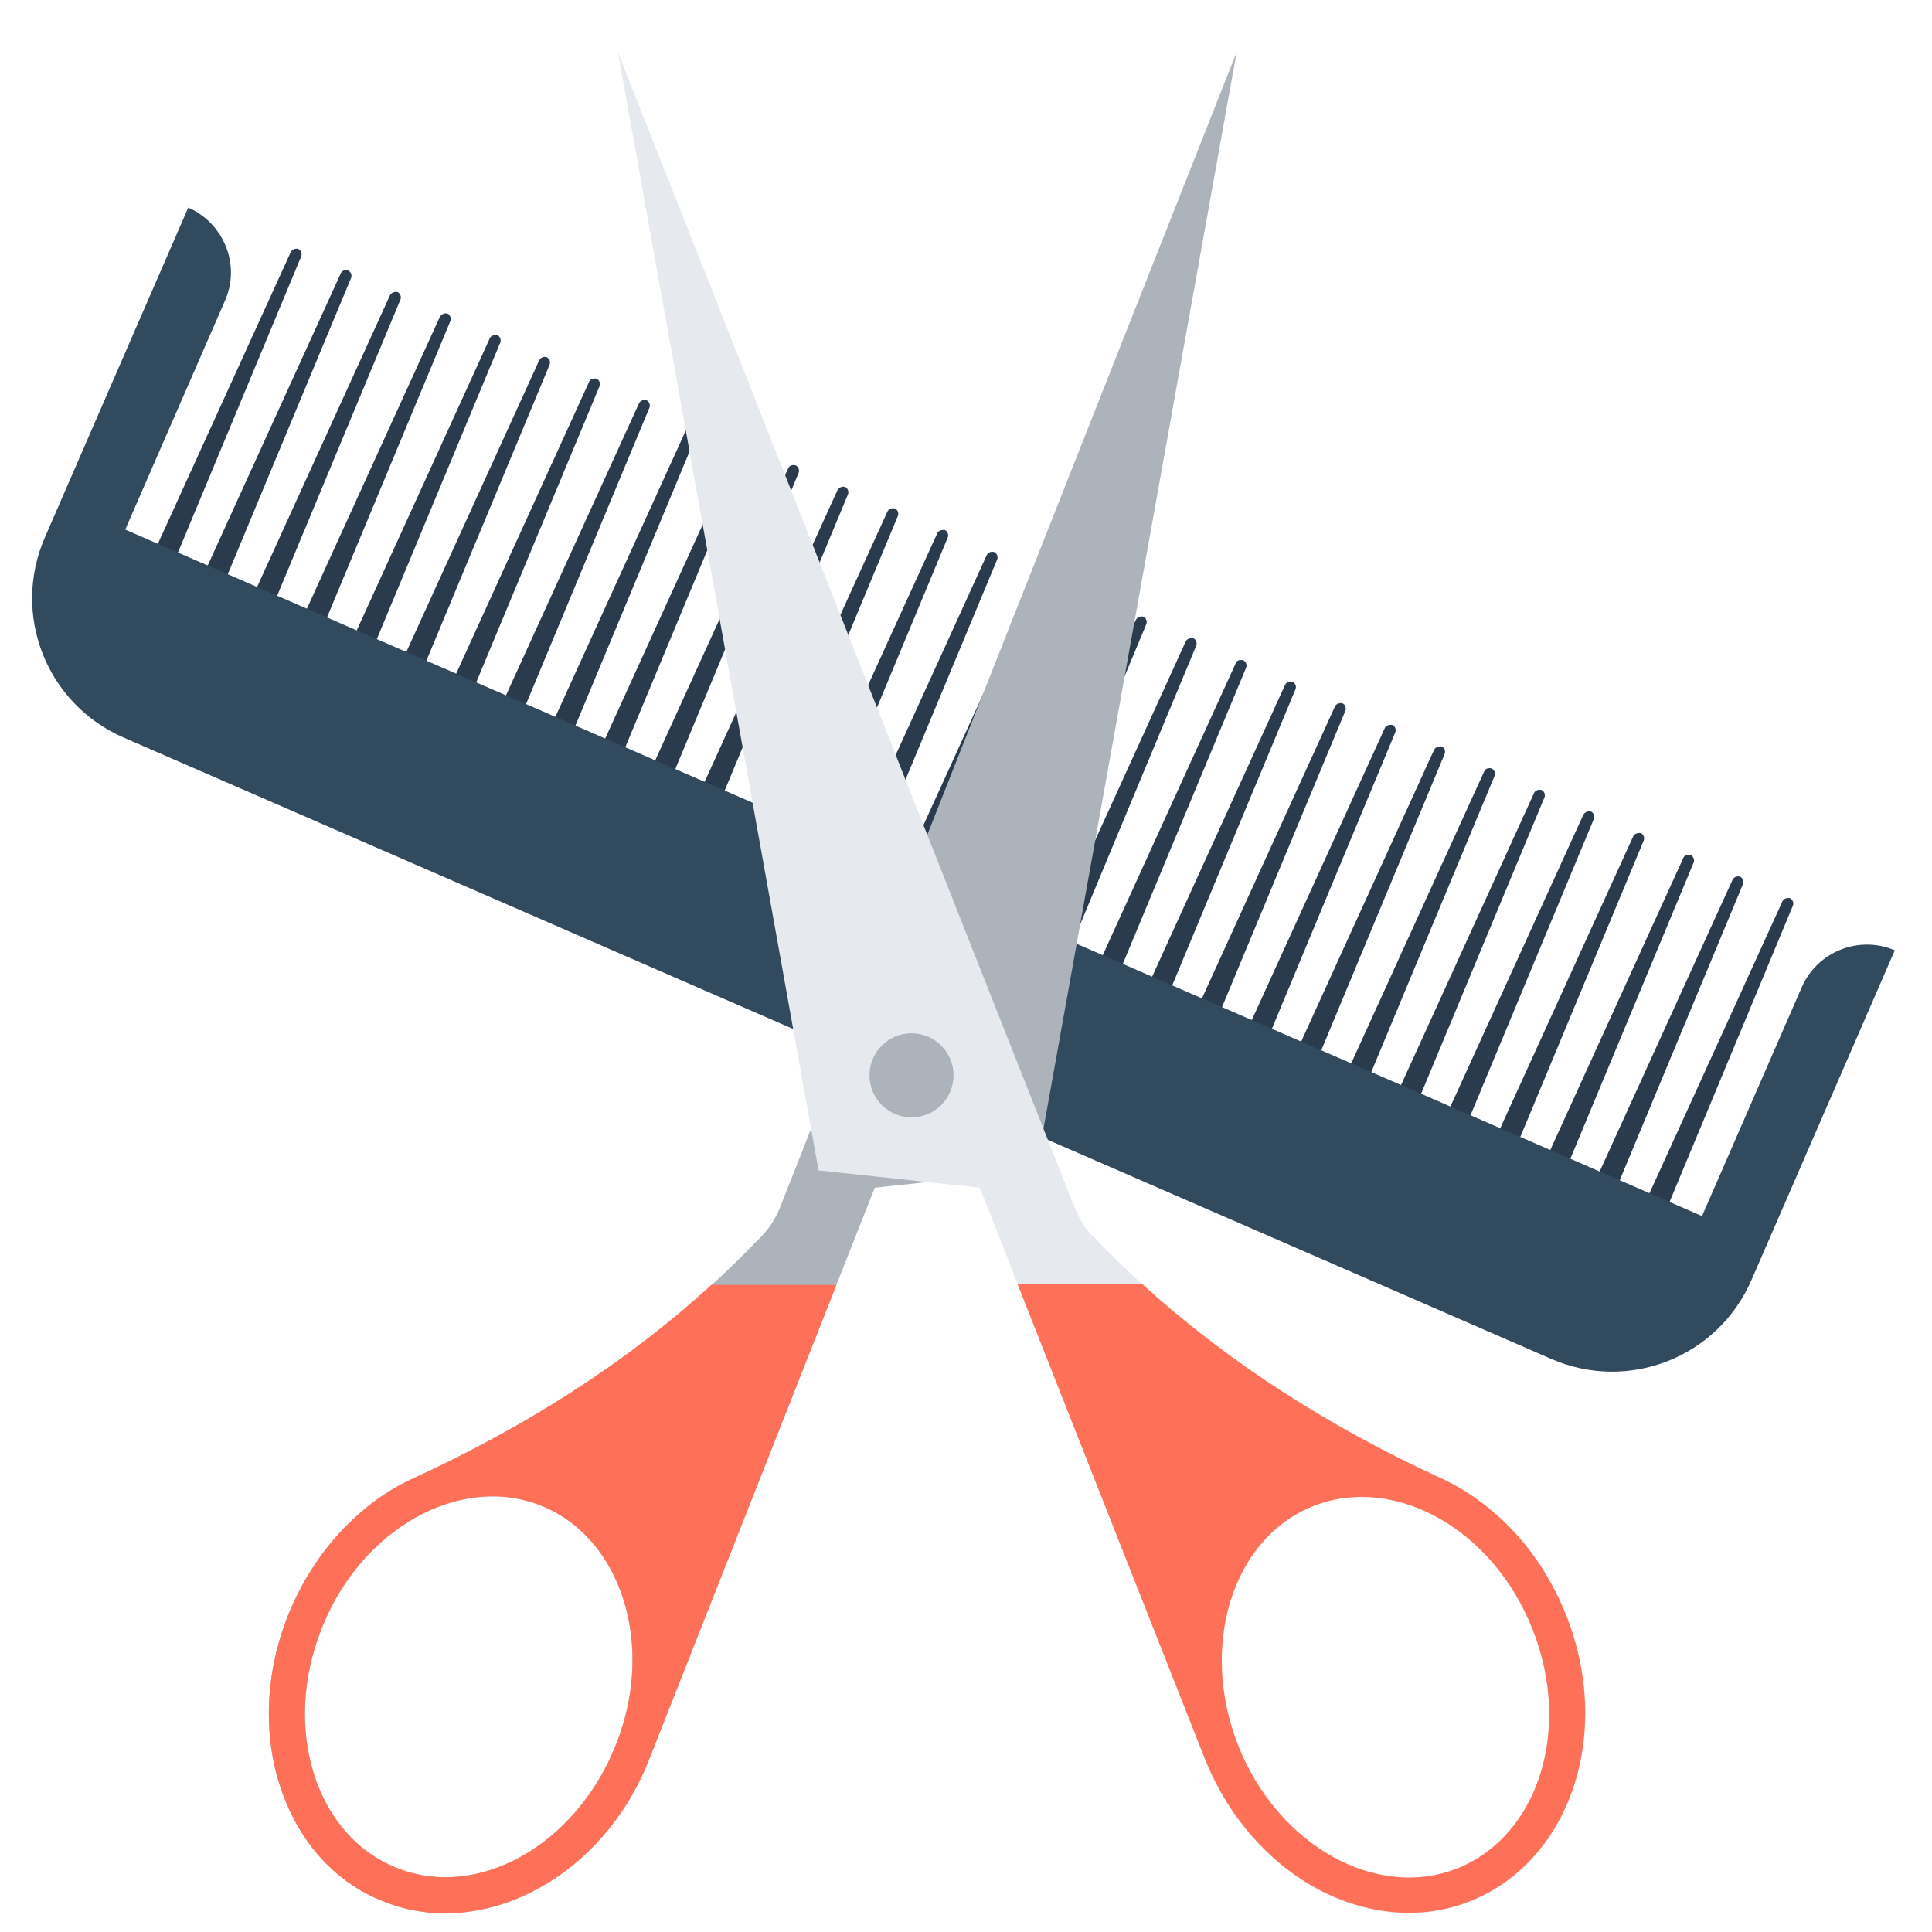 <?xml version="1.0" encoding="utf-8"?>
<!-- Generator: Adobe Illustrator 16.0.0, SVG Export Plug-In . SVG Version: 6.00 Build 0)  -->
<!DOCTYPE svg PUBLIC "-//W3C//DTD SVG 1.1//EN" "http://www.w3.org/Graphics/SVG/1.1/DTD/svg11.dtd">
<svg version="1.1" id="Layer_3" xmlns="http://www.w3.org/2000/svg" xmlns:xlink="http://www.w3.org/1999/xlink" x="0px" y="0px"
	 width="512px" height="512px" viewBox="0 0 512 512" enable-background="new 0 0 512 512" xml:space="preserve">
<g>
	<path fill="#2B3B4E" d="M90.257,72.555L50.309,160.25l0,0c-0.696,1.529,0,3.34,1.67,4.037c1.53,0.695,3.34,0,4.037-1.672
		L93.04,73.668c0.278-0.697,0-1.532-0.694-1.948C91.37,71.442,90.535,71.72,90.257,72.555z"/>
	<path fill="#2B3B4E" d="M103.34,78.262l-39.948,87.694l0,0c-0.697,1.53,0,3.34,1.669,4.037c1.532,0.695,3.34,0,4.037-1.67
		l37.027-88.947c0.278-0.697,0-1.532-0.697-1.949C104.594,77.149,103.759,77.564,103.34,78.262z"/>
	<path fill="#2B3B4E" d="M116.565,83.969l-39.949,87.694l0,0c-0.696,1.532,0,3.34,1.67,4.037c1.532,0.695,3.34,0,4.038-1.67
		l37.027-88.948c0.278-0.696,0-1.532-0.697-1.948C117.818,82.855,116.983,83.271,116.565,83.969z"/>
	<path fill="#2B3B4E" d="M129.789,89.676L89.841,177.37l0,0c-0.697,1.532,0,3.34,1.67,4.037c1.529,0.694,3.339,0,4.037-1.67
		l37.024-88.948c0.278-0.697,0-1.532-0.695-1.948C130.902,88.701,130.067,88.979,129.789,89.676z"/>
	<path fill="#2B3B4E" d="M142.875,95.523l-39.951,87.694l0,0c-0.697,1.529,0,3.34,1.67,4.037c1.532,0.694,3.339,0,4.037-1.673
		l37.027-88.946c0.278-0.696,0-1.532-0.697-1.947C144.126,94.408,143.291,94.688,142.875,95.523z"/>
	<path fill="#2B3B4E" d="M156.097,101.23l-39.948,87.695l0,0c-0.697,1.529,0,3.339,1.67,4.037c1.532,0.694,3.34,0,4.037-1.673
		l37.026-88.945c0.279-0.697,0-1.532-0.696-1.949C157.35,100.116,156.375,100.395,156.097,101.23z"/>
	<path fill="#2B3B4E" d="M169.32,106.936l-39.948,87.695l0,0c-0.697,1.53,0,3.34,1.669,4.037c1.53,0.694,3.34,0,4.038-1.67
		l37.026-88.948c0.276-0.697,0-1.532-0.696-1.949C170.434,105.823,169.599,106.24,169.32,106.936z"/>
	<path fill="#2B3B4E" d="M182.406,112.644l-39.95,87.694l0,0c-0.697,1.532,0,3.34,1.67,4.037c1.532,0.695,3.34,0,4.038-1.67
		l37.026-88.947c0.279-0.698,0-1.532-0.697-1.949C183.658,111.669,182.823,111.947,182.406,112.644z"/>
	<path fill="#2B3B4E" d="M195.628,118.351l-39.948,87.694l0,0c-0.697,1.532,0,3.34,1.669,4.037c1.532,0.695,3.34,0,4.038-1.67
		l37.026-88.947c0.278-0.697,0-1.532-0.697-1.948C196.882,117.375,195.906,117.653,195.628,118.351z"/>
	<path fill="#2B3B4E" d="M208.853,124.196l-39.949,87.694l0,0c-0.696,1.532,0,3.343,1.67,4.037c1.532,0.697,3.34,0,4.037-1.669
		l37.027-88.946c0.278-0.697,0-1.532-0.697-1.951C209.966,123.082,209.131,123.36,208.853,124.196z"/>
	<path fill="#2B3B4E" d="M221.938,129.904l-39.95,87.694l0,0c-0.697,1.53,0,3.34,1.67,4.035c1.532,0.697,3.34,0,4.037-1.669
		l37.026-88.945c0.278-0.697,0-1.532-0.696-1.951C223.19,128.792,222.355,129.208,221.938,129.904z"/>
	<path fill="#2B3B4E" d="M235.16,135.611l-39.948,87.695l0,0c-0.697,1.529,0,3.339,1.67,4.037c1.532,0.694,3.34,0,4.037-1.672
		l37.029-88.946c0.276-0.697,0-1.532-0.699-1.948C236.417,134.498,235.441,134.915,235.16,135.611z"/>
	<path fill="#2B3B4E" d="M248.386,141.319l-39.95,87.694l0,0c-0.696,1.53,0,3.34,1.67,4.037c1.532,0.694,3.34,0,4.037-1.673
		l37.027-88.945c0.28-0.697,0-1.532-0.699-1.948C249.5,140.343,248.663,140.622,248.386,141.319z"/>
	<path fill="#2B3B4E" d="M261.47,147.164l-39.95,87.694l0,0c-0.694,1.532,0,3.342,1.67,4.037c1.532,0.697,3.342,0,4.037-1.67
		l37.027-88.945c0.28-0.697,0-1.532-0.699-1.951C262.722,146.05,261.889,146.328,261.47,147.164z"/>
	<path fill="#2B3B4E" d="M274.697,152.87l-39.956,87.694l0,0c-0.694,1.532,0,3.342,1.675,4.037c1.532,0.697,3.34,0,4.034-1.67
		l37.025-88.945c0.281-0.697,0-1.532-0.694-1.951C275.942,151.756,274.973,152.035,274.697,152.87z"/>
	<path fill="#2B3B4E" d="M287.913,158.579l-39.946,87.694l0,0c-0.694,1.53,0,3.34,1.671,4.035c1.532,0.697,3.34,0,4.039-1.669
		l37.025-88.946c0.274-0.697,0-1.532-0.695-1.951C289.031,157.464,288.194,157.882,287.913,158.579z"/>
	<path fill="#2B3B4E" d="M301.002,164.286l-39.949,87.694l0,0c-0.695,1.529,0,3.34,1.669,4.037c1.532,0.694,3.345,0,4.04-1.672
		l37.024-88.946c0.275-0.697,0-1.532-0.695-1.948C302.254,163.171,301.416,163.59,301.002,164.286z"/>
	<path fill="#2B3B4E" d="M314.225,169.993l-39.946,87.694l0,0c-0.699,1.529,0,3.34,1.664,4.037c1.533,0.694,3.346,0,4.04-1.673
		l37.03-88.946c0.276-0.696,0-1.532-0.699-1.948C315.479,169.018,314.504,169.296,314.225,169.993z"/>
	<path fill="#2B3B4E" d="M327.45,175.838l-39.951,87.696l0,0c-0.698,1.532,0,3.341,1.671,4.035c1.533,0.694,3.34,0,4.035-1.67
		l37.029-88.948c0.28-0.695,0-1.53-0.7-1.949C328.563,174.725,327.727,175.003,327.45,175.838z"/>
	<path fill="#2B3B4E" d="M340.534,181.544l-39.951,87.695l0,0c-0.694,1.531,0,3.345,1.671,4.04c1.532,0.694,3.341,0,4.034-1.676
		l37.03-88.945c0.28-0.695,0-1.53-0.7-1.949C341.785,180.432,340.953,180.71,340.534,181.544z"/>
	<path fill="#2B3B4E" d="M353.76,187.254l-39.954,87.694l0,0c-0.695,1.527,0,3.34,1.674,4.035c1.533,0.699,3.341,0,4.035-1.671
		l37.024-88.945c0.281-0.697,0-1.532-0.693-1.95C355.007,186.139,354.036,186.557,353.76,187.254z"/>
	<path fill="#2B3B4E" d="M366.978,192.961l-39.946,87.692l0,0c-0.693,1.532,0,3.339,1.671,4.039c1.532,0.693,3.339,0,4.038-1.67
		l37.025-88.948c0.276-0.697,0-1.532-0.694-1.948C368.095,191.986,367.263,192.264,366.978,192.961z"/>
	<path fill="#2B3B4E" d="M380.065,198.668l-39.95,87.694l0,0c-0.694,1.532,0,3.34,1.67,4.034c1.533,0.695,3.345,0,4.04-1.67
		l37.025-88.945c0.274-0.697,0-1.532-0.695-1.948C381.317,197.693,380.479,197.971,380.065,198.668z"/>
	<path fill="#2B3B4E" d="M393.287,204.513l-39.944,87.692l0,0c-0.695,1.532,0,3.345,1.664,4.039c1.532,0.699,3.346,0,4.04-1.67
		l37.029-88.948c0.275-0.695,0-1.53-0.699-1.948C394.545,203.399,393.568,203.678,393.287,204.513z"/>
	<path fill="#2B3B4E" d="M406.515,210.22l-39.951,87.693l0,0c-0.699,1.533,0,3.341,1.669,4.035c1.533,0.699,3.341,0,4.036-1.664
		l37.029-88.952c0.281-0.694,0-1.529-0.699-1.948C407.628,209.106,406.789,209.525,406.515,210.22z"/>
	<path fill="#2B3B4E" d="M419.598,215.926l-39.95,87.697l0,0c-0.694,1.532,0,3.34,1.67,4.034c1.533,0.695,3.34,0,4.035-1.669
		l37.028-88.946c0.281-0.697,0-1.532-0.693-1.951C420.854,214.813,420.017,215.232,419.598,215.926z"/>
	<path fill="#2B3B4E" d="M432.824,221.633l-39.955,87.694l0,0c-0.695,1.532,0,3.346,1.676,4.04c1.531,0.694,3.338,0,4.033-1.675
		l37.025-88.943c0.28-0.697,0-1.532-0.695-1.951C434.07,220.66,433.101,220.938,432.824,221.633z"/>
	<path fill="#2B3B4E" d="M446.046,227.48l-39.95,87.694l0,0c-0.695,1.531,0,3.341,1.67,4.035c1.532,0.699,3.345,0,4.039-1.666
		l37.024-88.95c0.276-0.695,0-1.53-0.693-1.949C447.16,226.367,446.326,226.646,446.046,227.48z"/>
	<path fill="#2B3B4E" d="M459.13,233.188l-39.951,87.697l0,0c-0.693,1.531,0,3.34,1.676,4.034c1.526,0.695,3.34,0,4.033-1.67
		l37.025-88.948c0.276-0.694,0-1.53-0.694-1.948C460.381,232.075,459.548,232.353,459.13,233.188z"/>
	<path fill="#2B3B4E" d="M77.033,66.849l-39.948,87.694l0,0c-0.697,1.53,0,3.34,1.669,4.037c1.53,0.694,3.34,0,4.037-1.672
		l37.027-88.945c0.278-0.698,0-1.532-0.697-1.949C78.286,65.732,77.452,66.013,77.033,66.849z"/>
	<path fill="#2B3B4E" d="M472.351,238.895l-39.945,87.693l0,0c-0.694,1.532,0,3.346,1.665,4.039c1.533,0.696,3.345,0,4.04-1.674
		l37.028-88.945c0.276-0.694,0-1.53-0.693-1.948C473.607,237.781,472.633,238.2,472.351,238.895z"/>
</g>
<path fill="#324A5E" d="M502.145,251.84L464.14,339.26c-8.906,20.458-32.571,29.781-53.029,20.875L32.769,195.466
	c-20.462-8.909-29.788-32.571-20.879-53.035l38-87.416c9.466,4.175,13.918,15.172,9.744,24.638l-26.448,60.689l417.871,181.93
	l26.447-60.689C481.677,252.119,492.678,247.804,502.145,251.84z"/>
<path fill="#ACB3BA" d="M76.338,428.066c-6.264,15.729-6.542,32.152-1.951,45.792c4.594,13.784,14.059,24.917,27.283,30.069
	c13.225,5.286,27.702,3.621,40.508-3.202c12.805-6.823,23.803-18.93,29.928-34.659l59.715-151.31l42.734-4.592l53.172-296.351
	L206.626,320.189c-1.113,2.778-2.783,5.286-4.732,7.374l-1.951,1.951c-25.61,26.586-56.79,46.768-90.337,62.222
	c-7.101,3.197-13.642,8.069-19.35,14.197C84.55,412.057,79.679,419.573,76.338,428.066z M85.247,431.544
	c10.439-26.448,36.608-41.063,58.044-32.571c21.436,8.493,30.485,37.025,19.907,63.473c-10.58,26.586-36.611,41.202-58.047,32.571
	C83.715,486.528,74.668,458.131,85.247,431.544z"/>
<path fill="#FF7058" d="M188.67,340.372c-23.246,21.295-50.25,38.138-79.063,51.364c-7.101,3.197-13.642,8.069-19.35,14.197
	c-5.707,6.123-10.438,13.64-13.918,22.133c-6.264,15.729-6.542,32.152-1.951,45.792c4.594,13.784,14.059,24.917,27.283,30.069
	c13.225,5.286,27.702,3.621,40.508-3.202c12.805-6.823,23.803-18.93,29.928-34.659L221.66,340.51h-32.99V340.372L188.67,340.372z
	 M163.198,462.445c-10.58,26.586-36.611,41.202-58.047,32.571c-21.576-8.488-30.482-37.025-19.904-63.473
	c10.439-26.448,36.608-41.063,58.044-32.571C164.727,407.466,173.776,435.998,163.198,462.445z"/>
<path fill="#E6E9EE" d="M401.224,405.934c-5.709-6.128-12.39-11-19.345-14.197c-33.552-15.454-64.59-35.636-90.34-62.222
	l-1.951-1.951c-2.089-2.088-3.62-4.596-4.733-7.374L163.754,13.814l53.172,296.351l42.737,4.592l59.576,151.31
	c6.261,15.729,17.261,27.836,29.926,34.659c12.809,6.823,27.281,8.488,40.507,3.197c13.223-5.285,22.686-16.425,27.281-30.064
	c4.597-13.782,4.315-30.063-1.95-45.792C411.662,419.573,406.932,412.057,401.224,405.934z M386.188,495.159
	c-21.437,8.488-47.605-6.128-58.044-32.571c-10.437-26.452-1.532-54.985,19.906-63.478c21.572-8.487,47.606,6.128,58.045,32.571
	C416.677,458.131,407.766,486.528,386.188,495.159z"/>
<path fill="#FF7058" d="M401.224,405.934c-5.709-6.128-12.39-11-19.345-14.197c-28.817-13.227-55.684-30.069-79.069-51.364h-33.127
	l49.557,125.556c6.261,15.73,17.261,27.838,29.926,34.655c12.809,6.822,27.281,8.492,40.507,3.207
	c13.223-5.291,22.686-16.429,27.281-30.069c4.597-13.778,4.315-30.068-1.95-45.797C411.662,419.573,406.932,412.057,401.224,405.934
	z M386.188,495.159c-21.437,8.488-47.605-6.128-58.044-32.571c-10.437-26.452-1.532-54.985,19.906-63.478
	c21.572-8.487,47.606,6.128,58.045,32.571C416.677,458.131,407.766,486.528,386.188,495.159z"/>
<circle fill="#ACB3BA" cx="241.564" cy="284.968" r="11.137"/>
</svg>
